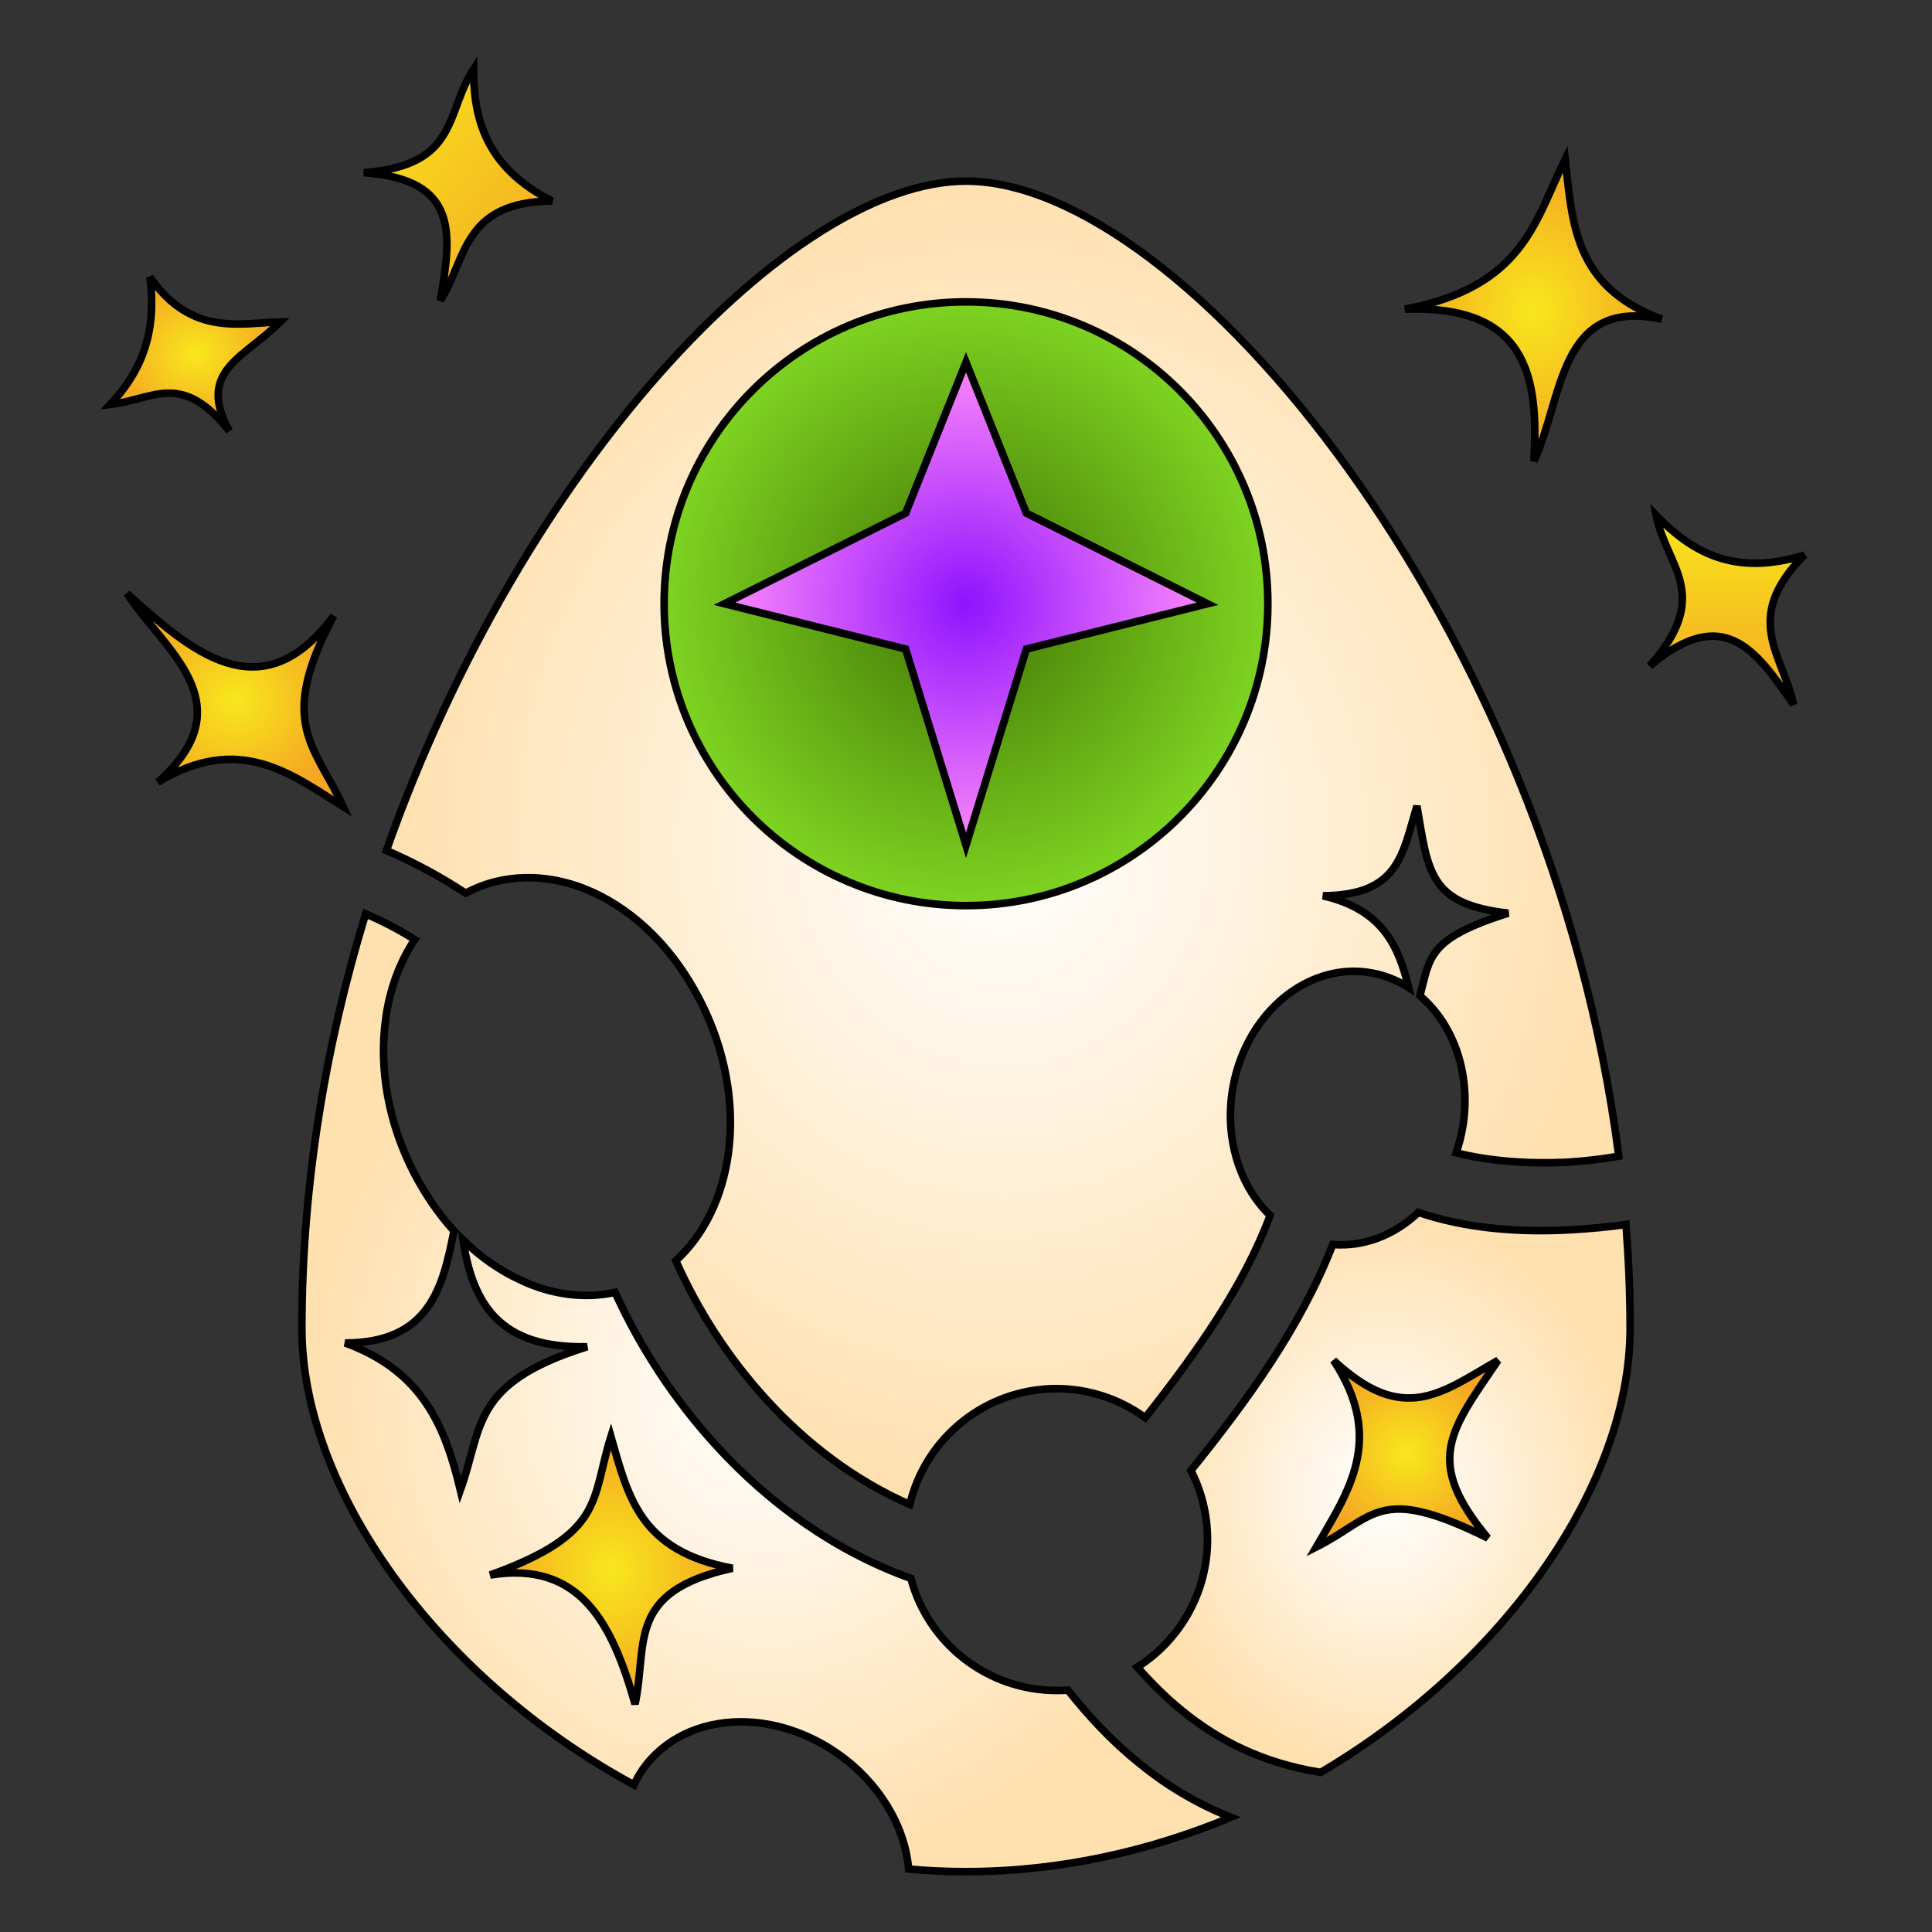 <svg xmlns="http://www.w3.org/2000/svg" viewBox="0 0 512 512" style="height: 512px; width: 512px;"><rect x="0" y="0" width="512" height="512" fill="#333333" stroke="none"/><defs><radialGradient id="delapouite-cosmic-egg-gradient-1"><stop offset="0%" stop-color="#f8e71c" stop-opacity="1"></stop><stop offset="100%" stop-color="#f5a623" stop-opacity="1"></stop></radialGradient><linearGradient x1="0" x2="1" y1="0" y2="1" id="delapouite-cosmic-egg-gradient-2"><stop offset="0%" stop-color="#f8e71c" stop-opacity="1"></stop><stop offset="100%" stop-color="#f5a623" stop-opacity="1"></stop></linearGradient><radialGradient id="delapouite-cosmic-egg-gradient-3"><stop offset="0%" stop-color="#f8e71c" stop-opacity="1"></stop><stop offset="100%" stop-color="#f5a623" stop-opacity="1"></stop></radialGradient><radialGradient id="delapouite-cosmic-egg-gradient-4"><stop offset="0%" stop-color="#ffffff" stop-opacity="1"></stop><stop offset="100%" stop-color="#ffe0af" stop-opacity="1"></stop></radialGradient><radialGradient id="delapouite-cosmic-egg-gradient-5"><stop offset="0%" stop-color="#f8e71c" stop-opacity="1"></stop><stop offset="100%" stop-color="#f5a623" stop-opacity="1"></stop></radialGradient><radialGradient id="delapouite-cosmic-egg-gradient-6"><stop offset="0%" stop-color="#417505" stop-opacity="1"></stop><stop offset="100%" stop-color="#7ed321" stop-opacity="1"></stop></radialGradient><radialGradient id="delapouite-cosmic-egg-gradient-7"><stop offset="0%" stop-color="#9013fe" stop-opacity="1"></stop><stop offset="100%" stop-color="#fc88fc" stop-opacity="1"></stop></radialGradient><linearGradient x1="0" x2="0" y1="0" y2="1" id="delapouite-cosmic-egg-gradient-8"><stop offset="0%" stop-color="#f8e71c" stop-opacity="1"></stop><stop offset="100%" stop-color="#f5a623" stop-opacity="1"></stop></linearGradient><radialGradient id="delapouite-cosmic-egg-gradient-9"><stop offset="0%" stop-color="#f8e71c" stop-opacity="1"></stop><stop offset="100%" stop-color="#f5a623" stop-opacity="1"></stop></radialGradient><radialGradient id="delapouite-cosmic-egg-gradient-10"><stop offset="0%" stop-color="#ffffff" stop-opacity="1"></stop><stop offset="100%" stop-color="#ffe0af" stop-opacity="1"></stop></radialGradient><radialGradient id="delapouite-cosmic-egg-gradient-11"><stop offset="0%" stop-color="#ffffff" stop-opacity="1"></stop><stop offset="100%" stop-color="#ffe0af" stop-opacity="1"></stop></radialGradient><radialGradient id="delapouite-cosmic-egg-gradient-12"><stop offset="0%" stop-color="#f8e71c" stop-opacity="1"></stop><stop offset="100%" stop-color="#f5a623" stop-opacity="1"></stop></radialGradient><radialGradient id="delapouite-cosmic-egg-gradient-13"><stop offset="0%" stop-color="#f8e71c" stop-opacity="1"></stop><stop offset="100%" stop-color="#f5a623" stop-opacity="1"></stop></radialGradient><radialGradient id="delapouite-cosmic-egg-gradient-14"><stop offset="0%" stop-color="#4a4a4a" stop-opacity="1"></stop><stop offset="100%" stop-color="#000000" stop-opacity="1"></stop></radialGradient><radialGradient id="delapouite-cosmic-egg-gradient-15"><stop offset="0%" stop-color="#f8e71c" stop-opacity="1"></stop><stop offset="100%" stop-color="#f5a623" stop-opacity="1"></stop></radialGradient><radialGradient id="delapouite-cosmic-egg-gradient-16"><stop offset="0%" stop-color="#f8e71c" stop-opacity="1"></stop><stop offset="100%" stop-color="#f5a623" stop-opacity="1"></stop></radialGradient><radialGradient id="delapouite-cosmic-egg-gradient-17"><stop offset="0%" stop-color="#4a4a4a" stop-opacity="1"></stop><stop offset="100%" stop-color="#000000" stop-opacity="1"></stop></radialGradient><radialGradient id="delapouite-cosmic-egg-gradient-18"><stop offset="0%" stop-color="#48baff" stop-opacity="1"></stop><stop offset="100%" stop-color="#4a90e2" stop-opacity="1"></stop></radialGradient><radialGradient id="delapouite-cosmic-egg-gradient-19"><stop offset="0%" stop-color="#48baff" stop-opacity="1"></stop><stop offset="100%" stop-color="#4a90e2" stop-opacity="1"></stop></radialGradient><radialGradient id="delapouite-cosmic-egg-gradient-22"><stop offset="0%" stop-color="#fc88fc" stop-opacity="1"></stop><stop offset="100%" stop-color="#bd10e0" stop-opacity="1"></stop></radialGradient><radialGradient id="delapouite-cosmic-egg-gradient-25"><stop offset="0%" stop-color="#9b9b9b" stop-opacity="1"></stop><stop offset="100%" stop-color="#4a4a4a" stop-opacity="1"></stop></radialGradient><radialGradient id="delapouite-cosmic-egg-gradient-26"><stop offset="0%" stop-color="#9b9b9b" stop-opacity="1"></stop><stop offset="100%" stop-color="#4a4a4a" stop-opacity="1"></stop></radialGradient><radialGradient id="delapouite-cosmic-egg-gradient-27"><stop offset="0%" stop-color="#9b9b9b" stop-opacity="1"></stop><stop offset="100%" stop-color="#4a4a4a" stop-opacity="1"></stop></radialGradient><radialGradient id="delapouite-cosmic-egg-gradient-28"><stop offset="0%" stop-color="#9b9b9b" stop-opacity="1"></stop><stop offset="100%" stop-color="#4a4a4a" stop-opacity="1"></stop></radialGradient><radialGradient id="delapouite-cosmic-egg-gradient-29"><stop offset="0%" stop-color="#9b9b9b" stop-opacity="1"></stop><stop offset="100%" stop-color="#4a4a4a" stop-opacity="1"></stop></radialGradient><radialGradient id="delapouite-cosmic-egg-gradient-30"><stop offset="0%" stop-color="#9b9b9b" stop-opacity="1"></stop><stop offset="100%" stop-color="#4a4a4a" stop-opacity="1"></stop></radialGradient><radialGradient id="delapouite-cosmic-egg-gradient-31"><stop offset="0%" stop-color="#9b9b9b" stop-opacity="1"></stop><stop offset="100%" stop-color="#4a4a4a" stop-opacity="1"></stop></radialGradient><radialGradient id="delapouite-cosmic-egg-gradient-32"><stop offset="0%" stop-color="#9b9b9b" stop-opacity="1"></stop><stop offset="100%" stop-color="#4a4a4a" stop-opacity="1"></stop></radialGradient><radialGradient id="delapouite-cosmic-egg-gradient-33"><stop offset="0%" stop-color="#9b9b9b" stop-opacity="1"></stop><stop offset="100%" stop-color="#4a4a4a" stop-opacity="1"></stop></radialGradient><radialGradient id="delapouite-cosmic-egg-gradient-34"><stop offset="0%" stop-color="#9b9b9b" stop-opacity="1"></stop><stop offset="100%" stop-color="#4a4a4a" stop-opacity="1"></stop></radialGradient><radialGradient id="delapouite-cosmic-egg-gradient-35"><stop offset="0%" stop-color="#9b9b9b" stop-opacity="1"></stop><stop offset="100%" stop-color="#4a4a4a" stop-opacity="1"></stop></radialGradient><radialGradient id="delapouite-cosmic-egg-gradient-36"><stop offset="0%" stop-color="#9b9b9b" stop-opacity="1"></stop><stop offset="100%" stop-color="#4a4a4a" stop-opacity="1"></stop></radialGradient><radialGradient id="delapouite-cosmic-egg-gradient-37"><stop offset="0%" stop-color="#9b9b9b" stop-opacity="1"></stop><stop offset="100%" stop-color="#4a4a4a" stop-opacity="1"></stop></radialGradient></defs><g class="" transform="translate(0,0)" style=""><g><path d="M125.5 18.32C117.9 29.98 121.7 43.86 96.41 45.75C122 47.6 119.6 62.27 116.7 79.64C123.7 68.65 122.5 53.53 146.3 53.27C128.7 44.32 125.5 31.5 125.5 18.32Z" class="" fill="url(#delapouite-cosmic-egg-gradient-2)" stroke="#000000" stroke-opacity="1" stroke-width="2"></path><path d="M414.8 42.18C406.9 58.02 404.1 75.99 372.3 81.93C404.8 80.73 407.8 99.94 406.5 122.2C414.3 105.6 413 78.63 440.4 84.6C416.9 75.96 416.7 58.76 414.8 42.18Z" class="" fill="url(#delapouite-cosmic-egg-gradient-3)" stroke="#000000" stroke-opacity="1" stroke-width="2"></path><path d="M256 48C209.7 48 138.4 123.3 102.4 225.4C109.7 228.5 116.7 232.3 123.4 236.7C128.4 234 133.8 232.7 139.3 232.6C145.4 232.5 151.5 233.9 157.2 236.5C168.5 241.7 178.5 251.5 185.4 264.9C192.3 278.2 194.8 292.7 193 305.8C191.5 316.7 186.9 327 179.1 334.1C184.9 347.2 193.1 360 203.2 371C213.9 382.7 226.7 392.4 241.1 398.7C245.394 380.736 261.43 368.048 279.9 368C279.933 368 279.967 368 280 368C288.45 368.02 296.677 370.716 303.5 375.7C317.3 358.2 329.6 340.8 336.6 322.1C328.262 314.073 324.488 301.223 326.7 288.4C329.742 270.716 343.285 257.554 358.6 257.4C360.18 257.393 361.751 257.527 363.3 257.8C366.834 258.401 370.218 259.72 373.3 261.7C370.7 251.1 366.7 241.1 350.6 237.4C370.7 237.2 371.6 226.6 375.5 213.6C378.5 231.3 378.8 239.6 399.7 242C378.1 248.8 379 253.8 376.3 263.9C385.579 271.759 389.955 285.312 387.6 298.9C387.209 301.146 386.64 303.356 385.9 305.5C394.5 307.7 404.8 308.5 415.4 308C419.9 307.7 424.5 307.2 429 306.4C410.9 165.6 313.8 48 256 48Z" class="selected" fill="url(#delapouite-cosmic-egg-gradient-4)" stroke="#000000" stroke-opacity="1" stroke-width="2"></path><path d="M39.74 73.43C41.76 89.32 36.68 99.23 29.22 107.2C40.61 105.9 48.01 98.16 60.75 114.2C52.06 98.23 64.52 94.99 74.26 85.32C63.7 85.58 50.73 89.27 39.74 73.43Z" class="" fill="url(#delapouite-cosmic-egg-gradient-5)" stroke="#000000" stroke-opacity="1" stroke-width="2"></path><path d="M255.9 80C255.933 80 255.967 80 256 80C300.183 80 336 115.817 336 160C336 204.183 300.183 240 256 240C211.817 240 176 204.183 176 160C176 115.856 211.756 80.055 255.9 80Z" class="" fill="url(#delapouite-cosmic-egg-gradient-6)" stroke="#000000" stroke-opacity="1" stroke-width="2"></path><path d="M256 96L240 136L192 160L240 172L256 224L272 172L320 160L272 136L256 96Z" class="" fill="url(#delapouite-cosmic-egg-gradient-7)" stroke="#000000" stroke-opacity="1" stroke-width="2"></path><path d="M438.9 136.6C441.6 150.2 454 157.5 437.2 176.5C456.8 160 465.3 172.2 475.3 186.7C472.7 173.9 461.3 163.9 478.2 147.1C459.3 153 448.1 146 438.9 136.6Z" class="" fill="url(#delapouite-cosmic-egg-gradient-8)" stroke="#000000" stroke-opacity="1" stroke-width="2"></path><path d="M33.68 157.3C42.87 171.8 65.52 186.3 41.83 207.3C63.25 194.3 76.84 204.9 90.97 213.8C83.55 197.7 73.19 191.7 88.45 163.2C69.08 189.3 50.28 172.2 33.68 157.3Z" class="" fill="url(#delapouite-cosmic-egg-gradient-9)" stroke="#000000" stroke-opacity="1" stroke-width="2"></path><path d="M96.89 242.2C86.35 276.7 80 313.9 80 352C80 394.7 115.7 444.6 168 473C168.678 471.528 169.48 470.124 170.4 468.8C175.946 460.923 185.366 456.36 196.2 456.3C205.099 456.273 214.288 459.288 222.1 464.8C232.811 472.331 239.796 483.724 240.8 495.3C245.8 495.8 250.9 496 256 496C280.8 496 304.6 490.6 326.2 481.6C316.9 477.9 308.9 473 301.8 467.2C294.6 461.4 288.5 454.8 283 447.9C282.002 447.971 281.001 448.004 280 448C261.894 447.977 246.062 435.795 241.4 418.3C221.3 411.1 203.9 398.5 189.9 383.2C178.7 371 169.6 357 163 342.5C154.7 344.3 145.9 343 138.1 339.3C132.6 336.8 127.4 333.2 122.7 328.6C125.3 345.8 132.6 357.4 155.6 356.9C124.7 366.6 128 378.2 122 394.9C118.1 378.7 112.4 363.5 91.46 355.9C113.9 355.9 117.4 341 120.3 326.2C116.3 321.8 112.8 316.7 109.8 311C102.9 297.7 100.4 283.2 102.2 270.1C103.2 262.5 105.8 255.1 109.9 249C105.8 246.4 101.4 244.1 96.89 242.2Z" class="" fill="url(#delapouite-cosmic-egg-gradient-10)" stroke="#000000" stroke-opacity="1" stroke-width="2"></path><path d="M375.9 321.3C369.417 327.43 361.268 330.482 353.2 329.8C344.7 351.7 330.6 371.1 315.6 389.7C318.501 395.363 320.01 401.637 320 408C320.002 421.71 312.983 434.465 301.4 441.8C305.1 446 309 449.9 313.2 453.3C323 461.3 334.5 467.2 350 469.7C399 440.8 432 393.1 432 352C432 342.8 431.6 333.6 430.9 324.5C426.1 325.2 421.2 325.6 416.4 325.9C402.3 326.7 388.2 325.5 375.9 321.3Z" class="" fill="url(#delapouite-cosmic-egg-gradient-11)" stroke="#000000" stroke-opacity="1" stroke-width="2"></path><path d="M353.4 360.5C372 377.9 382.1 369 397 360.5C384.2 379.3 377.3 387.2 394.3 407.6C365.2 393.2 364.6 402 348.8 410C357.1 395.6 367.3 381.6 353.4 360.5Z" class="" fill="url(#delapouite-cosmic-egg-gradient-12)" stroke="#000000" stroke-opacity="1" stroke-width="2"></path><path d="M161.9 380.7C166.5 396.7 169.5 411 194.1 415.6C165.8 421.8 171.7 435.6 168.3 451.6C162.3 430.5 153.9 413.5 129.9 417.4C160.4 406.4 156.6 397.6 161.9 380.7Z" class="" fill="url(#delapouite-cosmic-egg-gradient-13)" stroke="#000000" stroke-opacity="1" stroke-width="2"></path></g></g></svg>